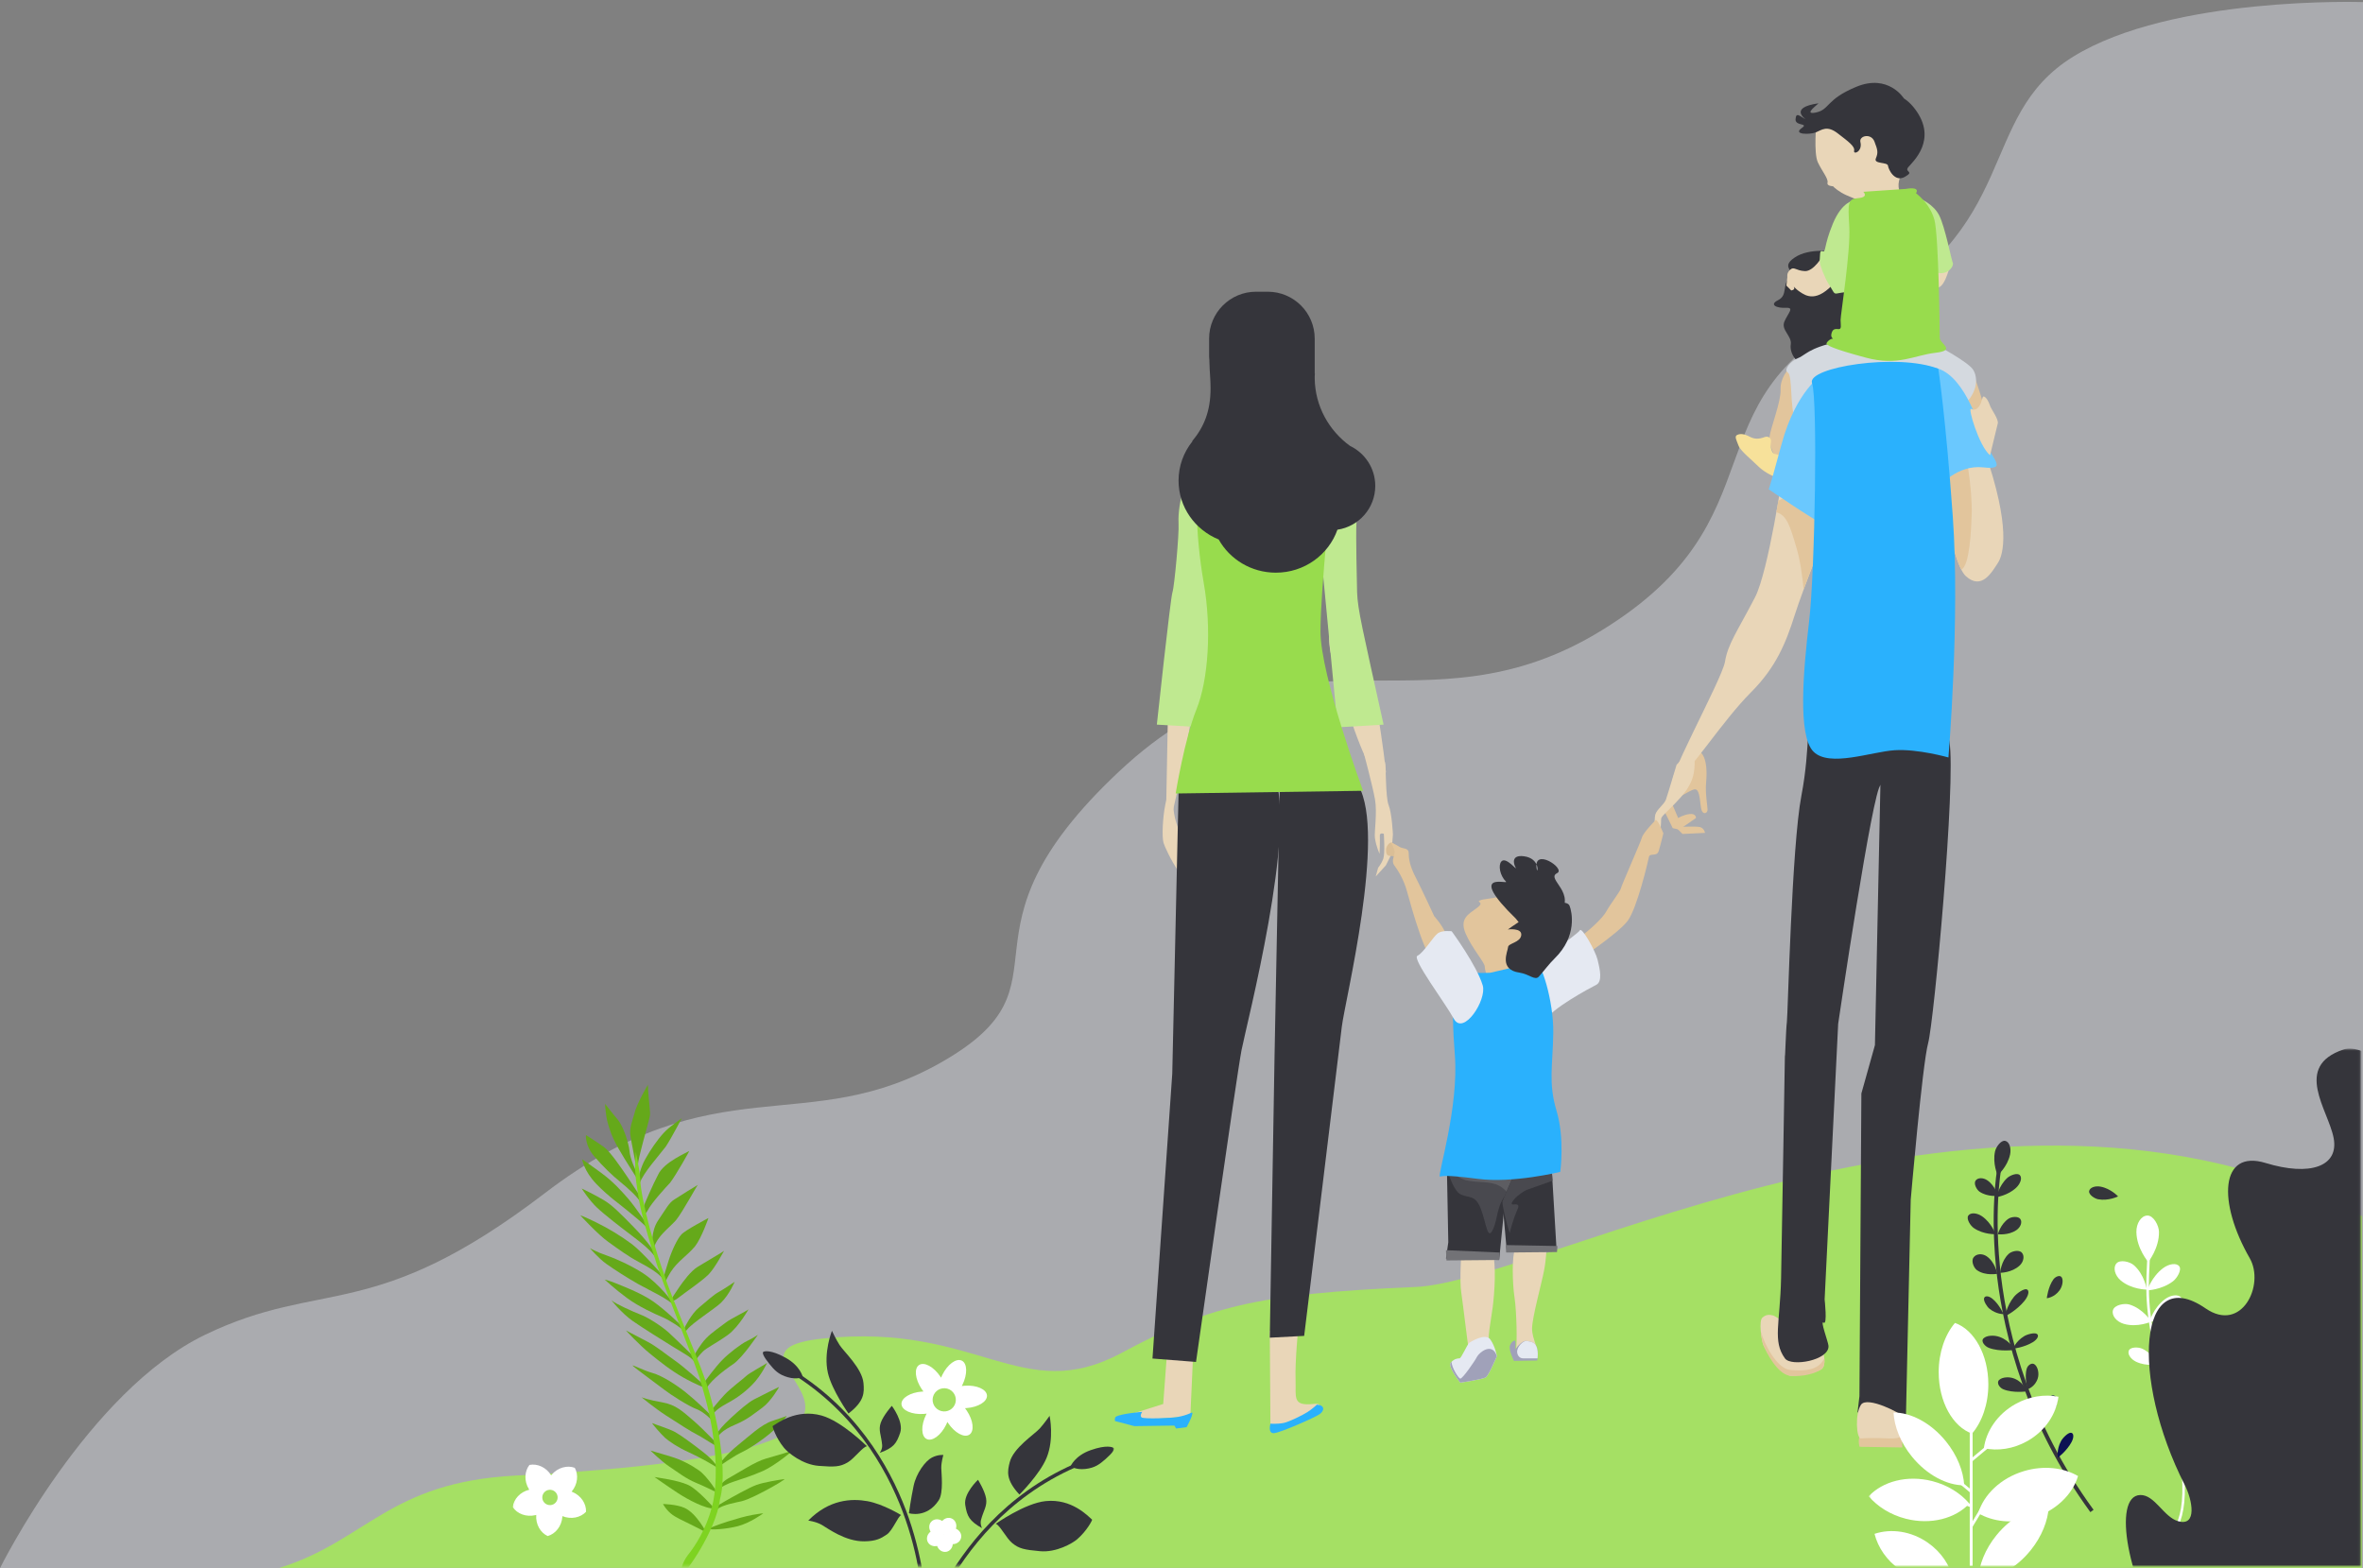 <?xml version="1.0" encoding="UTF-8"?>
<svg width="1002px" height="665px" viewBox="0 0 1002 665" version="1.1" xmlns="http://www.w3.org/2000/svg" xmlns:xlink="http://www.w3.org/1999/xlink">
    <rect x="0" y="0" width="1002" height="665" fill="#808080" stroke="none"/>
    <!-- Generator: Sketch 43.1 (39012) - http://www.bohemiancoding.com/sketch -->
    <title>Group 6</title>
    <desc>Created with Sketch.</desc>
    <defs>
        <polygon id="path-1" points="0.104 204.648 0.104 0.499 255.073 0.499 255.073 204.648"></polygon>
        <polygon id="path-3" points="208.949 0.59 208.949 219.991 0.393 219.991 0.393 0.59 208.949 0.59"></polygon>
    </defs>
    <g id="Website" stroke="none" stroke-width="1" fill="none" fill-rule="evenodd">
        <g id="main" transform="translate(-438, -359)">
            <g id="Group-6" transform="translate(438, 359)">
                <path d="M1002,0.89 L1002,665 L0,665 C0,665 37.123,590.036 87,566 C136.877,541.964 158.212,561.634 231,506 C303.788,450.366 342.107,483.498 400,450 C457.893,416.502 400,397 474.641,327.044 C549.282,257.088 602.778,314.567 679.579,267.068 C756.379,219.57 715.037,170.923 786.783,133.995 C858.528,97.066 837.253,49.91 879.088,24.036 C920.923,-1.837 1002,0.89 1002,0.89 Z" id="Triangle" fill-opacity="0.418" fill="#E5E9F2"></path>
                <g id="Group" transform="translate(118, 34)">
                    <path d="M883.539,481.723 C727.91,400.75 535.753,509.499 482.219,511.758 C413.678,514.642 393.631,520.405 357.59,539.718 C315.12,562.475 296.927,526.757 231.186,533.587 C168.602,540.087 316.342,580.389 100.546,591.737 C46.76,594.56 37.298,619.464 0.459,630.879 L883.539,630.879 L883.539,481.723" id="Fill-574" fill="#A5E064"></path>
                    <path d="M386.147,236.384 C386.147,236.384 390.776,237.016 388.198,261.841 C385.613,286.677 376.225,322.567 376.225,322.567 L377.318,264.762 C377.318,264.762 378.705,242.681 386.147,236.384" id="Fill-575" fill="#E9D6B8"></path>
                    <path d="M379.567,303.112 C378.664,314.957 383.674,320.406 384.994,325.218 C386.315,330.029 388.519,334.915 388.476,334.896 C384.061,331.926 384.227,328.096 382.87,326.083 C381.525,324.064 382.244,324.61 381.636,328.802 C381.286,331.189 384.816,335.669 386.708,338.861 C388.353,341.61 388.378,343.267 388.378,343.267 C388.378,343.267 384.718,339.941 381.894,335.798 C378.48,330.821 375.748,324.776 375.361,323.352 C374.655,320.769 375.011,312.839 376.122,307.236 C377.375,300.927 380.211,294.582 379.567,303.112" id="Fill-576" fill="#E9D6B8"></path>
                    <polyline id="Fill-577" fill="#E9D6B8" points="388.204 534.034 386.755 566.554 366.278 568.174 357.191 567.057 375.248 561.374 377.262 534.316 388.204 534.034"></polyline>
                    <path d="M385.177,571.2 L380.719,571.777 L379.952,570.525 L363.006,570.764 L354.809,568.616 C354.809,568.616 354.471,567.168 355.239,566.738 C357.547,565.419 366.327,564.719 366.327,564.719 C366.327,564.719 365.155,566.352 366.088,567.07 C367.003,567.794 378.288,567.389 381.076,566.935 C385.889,566.131 387.418,564.701 387.572,565.094 C387.946,566.131 385.177,571.2 385.177,571.2" id="Fill-578" fill="#2AB1FD"></path>
                    <path d="M381.843,298.284 L379.08,421.339 L370.699,542.099 L389.155,543.547 C389.155,543.547 406.396,421.879 408.447,411.354 C410.486,400.823 432.344,316.401 422.158,294.853 C411.972,273.312 381.843,298.284 381.843,298.284" id="Fill-579" fill="#35353B"></path>
                    <path d="M454.173,229.744 C464.482,242.178 469.682,293.325 469.682,293.325 C469.682,293.325 466.293,312.902 447.333,247.229 C441.641,227.51 451.631,226.676 454.173,229.744" id="Fill-580" fill="#E9D6B8"></path>
                    <path d="M465.359,337.689 L469.663,332.957 L472.002,328.293 L472.647,319.849 C472.647,319.849 472.223,310.827 470.848,307.482 C469.46,304.138 469.767,290.765 469.264,289.12 C468.76,287.481 460.342,285.481 460.342,285.481 C460.342,285.481 464.038,299.326 465.045,304.948 C466.04,310.563 464.695,319.069 465.009,321.285 C465.543,325.071 466.986,328.042 466.986,328.042 C466.986,328.042 467.219,322.046 467.096,320.468 C466.973,318.891 468.797,319.585 468.797,319.585 C468.797,319.585 469.356,327.864 468.588,330.067 C467.833,332.264 466.378,333.97 466.378,333.97 L465.359,337.689" id="Fill-581" fill="#E9D6B8"></path>
                    <path d="M399.029,201.059 L392.403,270.402 L392.403,274.446 L372.541,273.286 C372.541,273.286 378.294,219.758 379.16,217.175 C380.025,214.585 382.039,192.135 381.751,188.109 C381.462,184.071 382.328,163.935 395.572,165.948 C408.809,167.967 399.029,201.059 399.029,201.059" id="Fill-582" fill="#BFE990"></path>
                    <path d="M442.208,201.062 L448.827,270.405 L448.827,274.449 L468.696,273.29 C459.744,232.717 457.73,224.653 457.46,217.178 C457.374,214.447 456.889,192.139 457.177,188.113 C457.46,184.074 457.73,173.15 445.659,165.951 C434.152,159.09 442.208,201.062 442.208,201.062" id="Fill-583" fill="#BFE990"></path>
                    <path d="M420.432,530.272 L420.721,572.004 L437.993,565.953 C437.993,565.953 445.299,560.669 439,561.356 C429.784,562.356 431.656,558.472 431.368,550.991 C431.085,543.509 432.516,529.124 432.516,529.124 L420.432,530.272" id="Fill-584" fill="#E9D6B8"></path>
                    <path d="M440.445,561.651 C440.445,561.651 438.486,563.486 436.411,564.805 C434.397,566.1 428.595,568.966 426.341,569.414 C423.455,569.985 420.723,569.709 420.723,569.709 C420.723,569.709 419.428,574.017 422.307,573.735 C425.181,573.44 439.585,567.113 441.599,565.677 C443.607,564.241 443.908,561.933 440.445,561.651" id="Fill-585" fill="#2AB1FD"></path>
                    <path d="M424.651,300.746 L422.459,413.601 L420.432,533.263 L435.015,532.496 C435.015,532.496 449.732,412.049 450.973,401.401 C452.213,390.753 469.859,319.912 458.058,299.212 C446.251,278.505 424.651,300.746 424.651,300.746" id="Fill-586" fill="#35353B"></path>
                    <path d="M421.212,160.897 C421.212,160.897 398.562,162.432 393.189,164.733 C387.811,167.041 388.965,193.516 392.41,213.087 C395.873,232.646 394.338,254.525 389.346,266.806 C384.354,279.08 380.523,302.487 380.523,302.487 L459.986,301.339 C459.986,301.339 441.941,252.61 441.941,233.806 C441.941,215.002 446.926,172.024 446.54,167.808 C446.165,163.585 426.204,160.897 421.212,160.897" id="Fill-587" fill="#98DC4D"></path>
                    <path d="M387.62,153.165 L387.547,153.054 C392.496,147.107 395.326,140.43 395.326,130.641 C395.326,126.493 394.976,124.989 394.81,118.821 L394.835,118.803 C394.786,118.22 394.706,117.649 394.706,117.054 L394.706,109.597 C394.706,98.612 403.615,89.707 414.599,89.707 L419.585,89.707 C430.576,89.707 439.485,98.612 439.485,109.597 L439.485,124.29 L439.552,124.308 C439.534,124.774 439.503,125.235 439.485,125.689 L439.485,126.493 C439.644,138.227 445.502,148.574 454.46,155.092 C460.79,158.123 465.162,164.561 465.162,172.042 C465.162,181.481 458.199,189.275 449.118,190.626 C445.379,201.224 435.119,208.847 423.011,208.847 C412.555,208.847 403.455,203.158 398.765,194.768 C388.769,190.699 381.751,181.052 381.751,169.802 C381.751,163.524 383.949,157.755 387.62,153.165" id="Fill-588" fill="#35353B"></path>
                    <g id="Group-1099" transform="translate(469.552, 0.719)">
                        <path d="M190.259,72.037 C190.259,72.037 179.797,70.196 173.436,74.498 C167.081,78.807 174.258,80.034 171.182,83.109 C168.106,86.183 170.562,90.492 166.461,92.541 C162.359,94.591 166.049,96.027 169.746,95.819 C173.436,95.616 170.771,97.875 169.132,101.563 C167.486,105.251 172.41,107.712 171.796,111.401 C171.182,115.095 174.67,121.245 180.613,119.6 C186.563,117.961 221.229,125.756 217.128,92.953 C215.63,80.961 199.69,60.352 190.259,72.037" id="Fill-1046" fill="#35353B"></path>
                        <path d="M170.974,121.656 C170.974,121.656 167.283,125.344 167.486,130.469 C167.695,135.593 163.385,146.253 162.771,150.562 C162.157,154.87 167.897,165.733 169.746,161.222 C171.588,156.711 183.898,123.497 170.974,121.656" id="Fill-1048" fill="#E2C59C"></path>
                        <path d="M165.644,167.782 C165.644,167.782 160.922,165.935 158.055,163.069 C155.182,160.197 150.466,156.509 149.643,154.25 C148.821,151.998 147.795,150.359 149.029,149.739 C150.257,149.126 151.903,149.126 154.568,150.562 C157.232,151.998 159.694,150.973 160.922,150.562 C162.157,150.151 163.796,150.973 163.385,152.814 C162.973,154.661 163.796,157.533 164.821,157.736 C165.847,157.945 171.385,158.35 165.644,167.782" id="Fill-1049" fill="#F7E19A"></path>
                        <path d="M249.534,124.522 C249.534,124.522 253.845,136.416 254.047,139.902 C254.25,143.387 252.199,146.051 250.762,142.768 C249.332,139.49 241.331,129.241 243.382,126.572 C245.433,123.908 249.534,124.522 249.534,124.522" id="Fill-1050" fill="#E2C59C"></path>
                        <path d="M233.945,111.812 C233.945,111.812 247.072,118.784 249.123,122.061 C251.174,125.344 250.762,130.266 247.484,134.568 C244.199,138.877 237.635,128.419 231.483,128.622 C225.331,128.83 187.797,125.756 182.259,132.519 C176.721,139.282 175.898,147.898 173.644,142.976 C171.385,138.054 172.613,124.522 170.562,123.295 C168.511,122.061 171.999,118.17 174.872,117.145 C177.746,116.12 179.183,112.837 191.899,110.173 C204.614,107.51 231.692,109.56 233.945,111.812" id="Fill-1051" fill="#D4D9DF"></path>
                        <path d="M218.816,573.108 C218.816,573.108 219.283,575.876 219.123,576.643 C218.97,577.416 219.123,579.104 219.123,579.104 L200.973,578.797 C200.973,578.797 200.206,576.489 200.973,574.495 C201.741,572.494 218.509,572.034 218.816,573.108" id="Fill-1052" fill="#E2C59C"></path>
                        <path d="M185.587,538.973 C185.587,538.973 187.128,544.202 184.819,545.89 C182.511,547.584 174.05,548.971 171.434,548.664 C168.818,548.351 161.131,538.206 160.204,535.745 C159.283,533.284 158.209,525.441 159.744,524.06 C161.285,522.673 162.666,522.673 164.361,523.133 C166.049,523.594 184.205,536.359 185.587,538.973" id="Fill-1053" fill="#E9D6B8"></path>
                        <path d="M133.44,284.234 C133.44,284.234 136.927,286.081 135.902,297.153 C135.478,301.682 136.516,307.199 136.516,308.635 C136.516,310.065 134.877,310.888 134.054,309.046 C133.231,307.199 133.593,299.558 130.978,300.019 C128.448,300.467 122.363,305.352 122.566,303.093 C122.775,300.841 133.231,281.571 133.44,284.234" id="Fill-1054" fill="#E2C59C"></path>
                        <path d="M209.95,291.617 L207.488,408.48 L201.741,428.984 L200.924,557.323 L200.102,564.295 C200.102,564.295 203.386,562.245 209.127,563.884 C214.868,565.522 220.615,567.167 220.615,567.167 L222.666,474.086 C222.666,474.086 227.59,416.679 230.046,407.657 C232.508,398.636 241.945,296.95 239.072,279.723 C236.205,262.503 211.178,287.517 209.95,291.617" id="Fill-1055" fill="#35353B"></path>
                        <path d="M234.97,281.368 C234.97,281.368 219.516,295.784 209.95,298.178 C206.665,299 191.899,399.458 191.899,399.458 L186.158,516.321 C186.158,516.321 187.386,527.392 185.746,526.159 C184.101,524.932 187.68,534.315 187.797,536.003 C188.202,542.152 171.987,545.006 169.334,541.33 C163.999,533.953 167.283,526.57 167.695,507.3 C168.106,488.029 169.334,408.891 169.334,412.579 C169.334,416.268 169.746,401.508 170.157,398.636 C170.562,395.77 172.208,324.009 176.309,302.688 C180.411,281.368 177.949,267.425 182.05,265.786 C186.158,264.147 234.559,279.729 234.97,281.368" id="Fill-1056" fill="#35353B"></path>
                        <path d="M233.742,160.406 C233.742,160.406 239.281,203.457 246.047,209.607 C252.813,215.756 257.123,207.76 259.586,204.071 C262.048,200.383 265.124,188.698 254.047,156.711 C242.971,124.731 233.742,158.558 233.742,160.406" id="Fill-1057" fill="#E9D6B8"></path>
                        <path d="M245.636,155.895 C245.636,155.895 248.92,171.882 248.509,183.776 C248.294,190.048 247.637,205.397 244.094,206.802 C240.189,199.204 236.886,181.094 235.124,169.875 C236.825,160.166 234.651,150.783 245.636,155.895" id="Fill-1058" fill="#E2C59C"></path>
                        <path d="M189.848,182.542 C189.848,182.542 177.126,214.529 173.436,226.214 C169.746,237.899 165.509,248.283 154.973,258.814 C142.668,271.113 128.724,293.256 122.566,296.944 C116.414,300.639 142.662,253.506 143.902,245.896 C145.13,238.31 149.232,232.866 156.618,218.628 C162.359,207.557 168.511,165.321 168.511,165.321 L189.848,182.542" id="Fill-1059" fill="#E9D6B8"></path>
                        <path d="M165.693,182.505 C166,180.787 166.289,179.136 166.553,177.583 C169.832,175.84 174.222,174.079 178.311,173.232 L189.4,182.186 C189.381,182.745 189.344,183.322 189.301,183.917 C187.496,188.477 181.577,203.507 177.261,215.265 C176.739,209.711 175.824,203.009 174.258,197.719 C171.502,188.415 170.175,183.757 165.693,182.505" id="Fill-1060" fill="#E2C59C"></path>
                        <path d="M234.97,171.471 C234.97,171.471 242.357,162.247 253.433,163.48 C264.51,164.708 256.509,159.786 253.433,150.562 C250.357,141.338 242.971,119.809 229.432,121.036 C215.894,122.27 234.97,171.471 234.97,171.471" id="Fill-1061" fill="#6AC8FE"></path>
                        <path d="M185.126,124.117 C185.126,124.117 174.05,130.88 167.897,153.636 C161.745,176.393 162.359,172.704 162.359,172.704 C162.359,172.704 180.208,185.003 186.36,188.078 C192.513,191.153 186.36,128.419 185.126,124.117" id="Fill-1062" fill="#6AC8FE"></path>
                        <path d="M234.356,121.656 C234.356,121.656 237.433,141.338 240.509,184.389 C243.585,227.441 238.661,286.493 238.661,286.493 C238.661,286.493 225.742,282.798 215.894,283.418 C206.051,284.032 188.202,290.795 181.436,284.032 C174.67,277.262 177.126,249.584 179.588,228.675 C182.05,207.76 183.284,134.568 180.822,127.805 C178.36,121.036 217.128,114.887 234.356,121.656" id="Fill-1063" fill="#2AB1FD"></path>
                        <path d="M118.053,308.942 L121.749,316.472 L124.519,317.086 L131.592,312.17 C131.592,312.17 131.745,310.17 128.976,310.476 C126.207,310.783 124.052,312.17 124.052,312.17 L121.283,305.708 L118.053,308.942" id="Fill-1064" fill="#E2C59C"></path>
                        <path d="M122.977,316.012 L125.9,318.933 L135.442,318.473 C135.442,318.473 135.128,316.472 133.286,316.012 C131.438,315.552 122.977,316.012 122.977,316.012" id="Fill-1065" fill="#E2C59C"></path>
                        <path d="M123.389,289.567 C123.389,289.567 119.619,302.204 118.876,304.327 C118.158,306.377 114.977,308.531 114.363,310.685 C113.749,312.833 114.363,320.627 114.056,322.161 C113.749,323.702 116.825,321.382 116.825,312.63 C116.825,311.299 119.441,309.709 124.979,303.56 C130.517,297.41 131.285,292.642 130.978,287.106 C130.671,281.571 123.389,289.567 123.389,289.567" id="Fill-1066" fill="#E9D6B8"></path>
                        <path d="M171.434,548.664 C166.074,548.093 161.131,538.206 160.204,535.745 C159.762,534.567 159.289,532.155 159.08,529.804 C160.56,535.297 165.933,545.595 171.434,546.197 C182.664,547.43 184.819,543.435 186.035,541.361 C186.195,542.975 186.09,544.963 184.819,545.89 C182.511,547.584 177.279,549.277 171.434,548.664" id="Fill-1067" fill="#E2C59C"></path>
                        <path d="M219.123,565.884 C219.123,565.884 219.743,570.34 219.59,572.034 C219.436,573.722 219.283,575.569 213.124,575.262 C206.972,574.955 203.589,575.109 201.587,575.262 C199.586,575.415 198.972,564.804 201.587,560.962 C204.203,557.115 218.97,564.804 219.123,565.884" id="Fill-1068" fill="#E9D6B8"></path>
                        <path d="M182.664,17.301 C182.664,17.301 181.436,30.213 183.284,34.11 C185.126,38.007 187.797,41.082 187.386,42.72 C186.974,44.359 189.848,44.157 189.848,44.359 C189.848,44.568 192.513,46.82 195.386,48.054 C198.253,49.281 206.463,53.178 208.925,49.692 C211.381,46.206 220.406,54.817 218.356,48.256 C216.305,41.696 218.564,42.72 218.356,36.16 C218.153,29.599 215.691,-1.565 182.664,17.301" id="Fill-1069" fill="#E9D6B8"></path>
                        <path d="M219.792,7.045 C219.792,7.045 213.229,-3.615 199.488,2.13 C186.587,7.512 188.386,11.765 182.443,12.992 C176.493,14.226 184.076,9.009 183.468,9.095 C170.746,10.942 178.133,15.864 178.133,15.864 C175.671,14.631 174.031,12.581 173.829,15.864 C173.644,18.816 179.557,17.405 176.493,19.553 C172.392,22.425 179.999,22.425 182.461,21.4 C184.924,20.375 187.177,18.325 191.69,21.811 C196.203,25.297 199.076,27.347 198.665,29.188 C198.253,31.035 202.312,29.605 201.33,25.5 C200.697,22.836 205.849,21.603 207.279,25.297 C208.716,28.986 208.9,30.01 207.875,32.471 C206.849,34.932 212.817,33.908 213.026,35.546 C213.229,37.185 215.894,42.72 220.204,40.259 C224.508,37.798 219.792,38.418 221.641,36.16 C223.483,33.901 234.264,24.561 224.508,11.556 C222.052,8.279 219.792,7.045 219.792,7.045" id="Fill-1070" fill="#35353B"></path>
                        <path d="M239.483,76.959 C239.483,76.959 237.635,86.392 234.356,87.208 C231.078,88.031 229.641,80.445 232.306,78.807 C234.97,77.162 239.072,75.934 239.483,76.959" id="Fill-1071" fill="#E9D6B8"></path>
                        <path d="M185.538,73.473 C185.538,73.473 181.639,80.445 177.746,80.243 C173.847,80.034 173.233,78.187 171.588,79.623 C169.948,81.059 170.36,82.698 170.36,82.698 L169.948,86.392 L171.999,88.442 C171.999,88.442 173.644,88.233 173.233,87.208 C172.822,86.183 173.233,87.417 175.695,89.056 C178.157,90.694 182.873,93.978 190.873,84.545 C198.874,75.112 187.177,72.449 185.538,73.473" id="Fill-1072" fill="#E9D6B8"></path>
                        <path d="M226.559,49.49 C226.559,49.49 232.306,51.742 234.768,56.664 C237.23,61.586 239.895,75.321 240.509,76.757 C241.123,78.187 237.844,83.109 232.103,80.243 C226.356,77.371 226.559,49.49 226.559,49.49" id="Fill-1073" fill="#BFE990"></path>
                        <path d="M198.462,50.306 C198.462,50.306 193.538,50.717 189.639,60.15 C185.746,69.576 186.772,72.449 185.335,71.835 C183.898,71.221 184.31,73.473 184.101,75.112 C183.898,76.757 184.641,79.083 186.563,83.317 C187.588,85.57 188.503,86.601 189.639,88.644 C190.664,90.492 191.002,89.596 194.361,89.258 C196.411,89.056 200.924,56.664 198.462,50.306" id="Fill-1074" fill="#BFE990"></path>
                        <path d="M224.919,47.231 C224.919,47.231 225.65,47.759 226.675,48.741 C228.579,50.57 231.514,53.976 232.717,58.505 C234.559,65.477 234.97,106.074 234.97,108.535 C234.97,110.996 242.154,113.862 233.122,114.887 C224.103,115.918 217.33,120.631 203.589,116.936 C189.848,113.248 186.563,111.609 186.974,110.787 C187.386,109.965 188.614,108.94 189.436,108.94 C190.259,108.94 188.614,108.737 189.025,106.89 C189.436,105.049 190.259,104.638 191.899,104.84 C193.538,105.049 192.924,103.202 192.924,100.949 C192.924,98.691 197.228,71.835 196.614,61.377 C196,50.92 196,49.692 200.513,49.281 C205.026,48.87 202.564,46.617 202.564,46.617 L220.615,45.384 C220.615,45.384 226.767,44.157 224.919,47.231" id="Fill-1075" fill="#98DC4D"></path>
                        <path d="M256.307,158.35 C256.307,158.35 259.174,146.462 259.586,144.817 C259.997,143.179 256.921,138.871 256.509,137.852 C256.098,136.827 255.484,134.777 254.25,133.746 C253.022,132.727 253.225,134.157 252.408,136.207 C251.585,138.257 249.946,139.693 248.306,138.668 C246.661,137.643 251.585,154.459 256.307,158.35" id="Fill-1076" fill="#E9D6B8"></path>
                        <path d="M45.331,387.178 C45.331,387.178 41.967,376.935 42.046,375.223 C42.126,373.511 36.643,367.49 33.929,361.144 C31.216,354.792 35.182,352.921 38.737,350.294 C42.292,347.667 38.197,347.913 39.953,347.133 C41.709,346.354 44.92,346.501 47.751,345.556 C50.587,344.617 59.791,340.131 68.534,342.745 C76.16,345.022 79.537,352.7 76.504,362.648 C73.477,372.59 70.327,372.983 66.14,375.37 C63.156,377.064 60.908,384.244 61.24,386.405 C61.565,388.565 45.331,387.178 45.331,387.178" id="Fill-1077" fill="#E2C59C"></path>
                        <path d="M73.133,353.62 C81.797,343.954 67.632,338.05 72.734,335.534 C76.572,333.644 62.265,324.223 64.095,333.914 C64.513,336.123 65.679,329.305 58.667,328.391 C53.006,327.642 54.425,331.846 54.965,332.828 C56.506,335.614 51.177,328.262 49.101,330.575 C47.658,332.189 48.481,336.608 51.029,339.124 C52.484,340.567 33.776,333.926 55.278,354.891 C56.095,355.688 61.786,366.281 73.133,353.62" id="Fill-1078" fill="#35353B"></path>
                        <path d="M4.089,328.667 C4.089,328.667 3.223,328.237 1.922,328.243 C0.62,328.243 0.178,327.378 0.178,325.641 C0.172,323.904 2.266,321.222 3.573,323.389 C4.881,325.555 4.089,328.667 4.089,328.667" id="Fill-1079" fill="#DABE96"></path>
                        <path d="M20.636,353.853 C20.636,353.853 15.153,341.978 12.765,337.375 C10.377,332.766 9.806,329.692 9.799,327.175 C9.793,324.659 7.417,325.359 5.876,324.389 C4.335,323.413 2.235,322.438 2.235,322.438 C2.235,322.438 3.641,324.954 3.782,326.488 C3.93,328.028 2.253,330.269 3.659,332.22 C5.059,334.178 7.589,337.805 9.142,343.531 C10.696,349.263 17.812,374.996 21.527,373.32 C33.807,367.797 20.636,353.853 20.636,353.853" id="Fill-1080" fill="#E2C59C"></path>
                        <path d="M32.069,497.02 C32.069,497.02 31.326,508.441 32.069,513.332 C32.812,518.23 34.74,534.837 35.336,538.249 C35.925,541.655 45.276,541.361 44.085,537.058 C42.9,532.762 44.681,525.496 45.423,519.562 C46.166,513.627 47.057,501.469 45.276,496.13 C43.496,490.791 32.069,497.02 32.069,497.02" id="Fill-1081" fill="#E9D6B8"></path>
                        <path d="M54.824,495.24 L68.123,494.946 C68.123,494.946 68.276,498.358 67.171,504.139 C66.066,509.92 62.265,523.416 62.106,528.46 C61.946,533.499 66.066,538.544 62.106,537.058 C58.152,535.579 54.824,538.985 55.303,537.206 C55.775,535.432 55.616,521.789 54.67,515.56 C53.719,509.331 53.559,497.91 54.824,495.24" id="Fill-1082" fill="#E9D6B8"></path>
                        <polyline id="Fill-1083" fill="#35353B" points="25.984 460.443 26.58 492.08 25.591 498.996 48.143 499.591 50.317 477.645 51.705 468.943 61.197 461.824 25.984 460.443"></polyline>
                        <polyline id="Fill-1084" fill="#727276" points="25.591 495.437 48.34 496.431 48.143 499.591 25.788 499.788 25.591 495.437"></polyline>
                        <path d="M59.005,461.738 L25.984,460.443 L25.997,461.001 C26.997,464.303 29.153,470.428 31.725,471.71 C35.28,473.49 38.056,471.71 40.426,478.038 C42.802,484.365 43.195,491.681 45.571,486.544 C47.622,482.101 47.026,476.485 51.281,471.594 L51.705,468.943 L58.256,464.033 C58.643,463.241 58.882,462.474 59.005,461.738" id="Fill-1085" fill="#49494F"></path>
                        <path d="M35.446,466.046 C41.316,466.93 45.878,466.046 49.795,469.188 C50.575,469.814 51.22,470.465 51.797,471.078 L52.012,469.63 L58.643,464.321 C59.036,463.468 59.275,462.634 59.398,461.842 L25.984,460.443 L26.003,460.719 C27.654,462.364 31.203,465.408 35.446,466.046" id="Fill-1086" fill="#5D5D62"></path>
                        <path d="M70.493,461.824 L72.476,495.044 L51.306,495.044 L49.525,474.877 C49.525,474.877 54.67,462.026 55.462,462.026 C56.254,462.026 70.493,461.824 70.493,461.824" id="Fill-1087" fill="#35353B"></path>
                        <polyline id="Fill-1088" fill="#727276" points="50.913 493.264 72.869 493.663 72.673 496.228 51.109 496.431 50.913 493.264"></polyline>
                        <path d="M60.209,469.734 C62.91,468.74 68.062,466.93 70.745,465.991 L70.493,461.824 C70.493,461.824 56.254,462.026 55.462,462.026 C54.67,462.026 49.525,474.877 49.525,474.877 L49.654,476.301 C50.747,482.358 52.693,488.79 52.693,488.127 C52.693,487.336 54.474,481.401 55.462,479.228 C56.451,477.05 57.046,475.669 54.277,476.062 C51.502,476.461 56.451,471.121 60.209,469.734" id="Fill-1089" fill="#49494F"></path>
                        <path d="M114.609,312.937 C114.609,312.937 109.267,318.277 108.677,320.449 C108.082,322.628 99.971,340.818 99.774,342.003 C99.572,343.187 95.225,348.723 93.641,351.693 C92.057,354.657 86.125,360.193 80.587,363.949 C75.049,367.705 79.592,373.836 79.592,373.836 C79.592,373.836 98.786,361.181 102.74,355.645 C106.694,350.11 111.25,330.735 111.643,328.753 C112.036,326.777 115.008,328.753 115.794,326.187 C116.586,323.616 117.777,318.669 117.777,318.669 C117.777,318.669 115.794,313.533 114.609,312.937" id="Fill-1090" fill="#E2C59C"></path>
                        <path d="M61.989,375.02 C61.989,375.02 81.576,361.378 82.362,359.8 C83.154,358.217 88.894,368.3 89.883,372.253 C90.872,376.211 92.057,381.55 89.287,382.931 C86.518,384.318 70.296,393.014 67.527,398.157 C64.758,403.3 61.989,375.02 61.989,375.02" id="Fill-1091" fill="#E5E9F2"></path>
                        <path d="M44.386,377.788 C44.386,377.788 61.394,373.836 63.573,373.247 C65.747,372.651 71.285,389.455 71.089,403.3 C70.892,417.139 68.915,424.455 72.476,436.318 C76.037,448.181 74.054,462.223 74.054,462.223 C74.054,462.223 54.075,467.163 39.044,465.187 C24.007,463.211 24.204,464.199 23.019,464.199 C21.834,464.199 31.13,434.734 29.349,412.592 C28.459,401.52 28.336,392.253 28.901,385.938 C29.466,379.623 36.416,377.764 38.749,377.837 C41.678,377.929 44.386,377.788 44.386,377.788" id="Fill-1092" fill="#2AB1FD"></path>
                        <path d="M28.895,397.255 C32.99,404.761 43.017,389.277 41.175,383.14 C38.59,374.529 28.017,360.193 28.017,360.193 C28.017,360.193 24.093,359.647 22.141,361.046 C20.188,362.452 16.007,369.454 13.49,370.577 C10.978,371.7 25.211,390.504 28.895,397.255" id="Fill-1093" fill="#E5E9F2"></path>
                        <path d="M35.483,534.69 C35.483,534.69 42.255,530.228 44.41,533.303 C46.559,536.377 47.18,540.379 47.18,540.379 C47.18,540.379 43.79,548.375 42.562,549.296 C41.328,550.216 31.639,551.603 31.639,551.603 C31.639,551.603 26.255,544.834 27.642,543.146 C29.024,541.453 30.565,541.299 31.332,541.299 C32.1,541.299 34.562,535.457 35.483,534.69" id="Fill-1094" fill="#E5E9F2"></path>
                        <path d="M38.719,540.685 C37.792,542.533 32.56,550.063 31.639,549.91 C30.933,549.793 27.949,545.141 27.968,542.79 C27.857,542.907 27.747,543.011 27.642,543.146 C26.255,544.834 31.639,551.603 31.639,551.603 C31.639,551.603 41.328,550.216 42.562,549.296 C43.79,548.375 47.18,540.379 47.18,540.379 C45.178,534.229 39.64,538.838 38.719,540.685" id="Fill-1095" fill="#A0A1B9"></path>
                        <path d="M55.02,537.457 C55.02,537.457 57.636,533.609 59.791,533.922 C62.198,534.26 63.635,534.69 64.255,537.15 C64.869,539.605 64.255,542.22 64.255,542.22 L54.406,542.373 C54.406,542.373 52.098,537.764 52.718,535.917 C53.332,534.076 54.867,533.456 55.02,533.922 C55.174,534.383 55.02,537.457 55.02,537.457" id="Fill-1096" fill="#A0A1B9"></path>
                        <path d="M59.791,533.922 C58.36,533.714 55.481,536.531 55.794,538.838 C55.972,540.188 56.893,541.299 58.256,541.299 L64.408,541.299 C64.537,540.323 64.642,538.709 64.255,537.15 C63.635,534.69 62.198,534.26 59.791,533.922" id="Fill-1097" fill="#E5E9F2"></path>
                        <path d="M51.834,359.426 C51.834,359.426 57.881,358.628 57.519,361.832 C57.157,365.035 51.993,365.226 51.92,366.938 C51.84,368.656 47.849,376.456 56.715,377.727 C60.816,378.31 63.34,381.243 64.967,379.433 C67.398,376.72 69.191,374.149 71.647,371.749 C81.416,362.206 78.966,351.798 78.002,349.392 C77.038,346.992 71.236,348.299 67.521,349.631 C63.813,350.963 51.834,359.426 51.834,359.426" id="Fill-1098" fill="#35353B"></path>
                    </g>
                    <g id="Group-1045" transform="translate(99.312, 425.407)">
                        <mask id="mask-2" fill="white">
                            <use xlink:href="#path-1"></use>
                        </mask>
                        <g id="Clip-981"></g>
                        <path d="M82.239,190.717 C82.411,190.766 78.088,182.327 72.967,180.032 C69.541,178.479 63.813,178.381 63.819,178.387 C63.825,178.387 65.249,181.118 67.963,183.064 C70.739,185.052 80.12,188.888 82.239,190.717" id="Fill-980" fill="#65A91A" mask="url(#mask-2)"></path>
                        <path d="M82.785,188.912 C82.785,188.912 87.286,187.041 91.424,185.758 C95.575,184.475 98.467,183.635 101.844,182.996 C105.221,182.37 106.357,182.327 106.363,182.327 C106.393,182.321 100.757,186.458 95.538,187.789 C90.362,189.109 84.197,189.446 82.785,188.912" id="Fill-982" fill="#65A91A" mask="url(#mask-2)"></path>
                        <path d="M85.56,180.259 C85.696,180.314 78.647,172.226 74.594,170.348 C69.928,168.181 61.848,167.285 60.227,166.942 C60.233,166.942 65.348,170.593 69.922,173.6 C74.49,176.608 82.048,180.566 85.56,180.259" id="Fill-983" fill="#65A91A" mask="url(#mask-2)"></path>
                        <path d="M86.524,179.357 C86.518,179.363 87.611,178.657 90.294,177.111 C93.008,175.552 100.431,171.367 103.495,170.274 C106.59,169.157 113.012,168.12 115.241,167.825 C116.101,167.703 110.624,170.968 106.958,172.864 C104.208,174.294 100.106,176.454 97.122,177.221 C95.734,177.571 89.22,178.614 86.881,180.566 C84.523,182.511 86.537,179.357 86.524,179.357" id="Fill-984" fill="#65A91A" mask="url(#mask-2)"></path>
                        <path d="M86.93,173.631 C87.022,173.662 82.521,166.512 79.052,164.119 C75.89,161.903 71.635,159.596 67.091,158.251 C62.548,156.926 58.526,155.711 58.526,155.711 C58.545,155.723 62.892,160.105 66.582,162.56 C70.309,165.033 73.459,167.58 77.818,169.396 C82.19,171.219 86.942,173.637 86.93,173.631" id="Fill-985" fill="#65A91A" mask="url(#mask-2)"></path>
                        <path d="M87.728,171.213 C88.434,169.894 89.306,168.66 92.572,166.899 C95.876,165.113 102.875,160.43 107.419,159.141 C111.993,157.822 118.544,155.895 118.827,155.723 C119.158,155.52 111.575,161.977 106.221,164.364 C101.807,166.322 96.87,167.899 93.966,168.844 C91.05,169.795 88.274,171.133 87.218,172.594 C87.218,172.594 87.458,171.722 87.728,171.213" id="Fill-986" fill="#65A91A" mask="url(#mask-2)"></path>
                        <path d="M87.292,163.321 C87.292,163.315 85.831,160.234 80.955,156.441 C76.086,152.648 71.42,149.218 68.829,147.8 C66.244,146.401 60.123,144.541 59.331,144.105 C58.563,143.676 63.156,148.966 64.758,150.371 C66.404,151.795 69.897,154.262 74.631,156.392 C79.402,158.552 85.861,162.192 87.292,163.321" id="Fill-987" fill="#65A91A" mask="url(#mask-2)"></path>
                        <path d="M87.556,162.652 C88.931,161.283 92.658,159.08 94.807,157.724 C96.944,156.386 99.357,155.889 106.657,150.482 C113.08,145.744 116.328,141.025 116.328,141.018 C116.322,141.025 114.989,141.565 110.237,143.117 C105.491,144.664 100.339,149.604 95.562,153.458 C90.829,157.306 88.188,160.835 88.188,160.835 C87.986,161.443 87.771,162.044 87.556,162.652" id="Fill-988" fill="#65A91A" mask="url(#mask-2)"></path>
                        <path d="M88.139,154.305 C88.201,154.336 80.9,146.56 76.59,142.915 C72.378,139.306 69.283,136.244 63.493,135.268 C57.673,134.286 54.726,133.12 54.719,133.12 C54.732,133.132 60.423,137.821 65.151,140.865 C69.916,143.946 76.129,147.972 78.401,149.034 C80.722,150.138 87.145,154.759 88.139,154.305" id="Fill-989" fill="#65A91A" mask="url(#mask-2)"></path>
                        <path d="M86.475,148.923 C87.648,146.935 89.079,145.155 92.646,141.865 C96.029,138.748 99.983,135.286 102.427,134.028 C104.871,132.733 112.81,128.818 113.018,128.757 C113.233,128.658 109.519,134.93 106.031,137.465 C102.574,139.987 99.762,142.504 94.371,144.762 C88.987,147.021 86.825,149.451 86.31,151.445 C85.794,153.446 86.211,149.396 86.475,148.923" id="Fill-990" fill="#65A91A" mask="url(#mask-2)"></path>
                        <path d="M84.824,143.136 C84.842,143.136 81.33,139.355 77.99,138.122 C74.699,136.925 66.84,131.874 64.414,129.959 C62.057,128.118 51.674,120.557 51.011,119.76 C50.385,119.005 55.425,121.723 59.49,122.865 C63.567,124.025 69.369,127.787 73.452,131.027 C77.591,134.304 84.099,140.521 84.762,141.503 C85.462,142.504 84.824,143.13 84.824,143.136" id="Fill-991" fill="#65A91A" mask="url(#mask-2)"></path>
                        <path d="M84.425,138.502 C84.431,138.496 87.224,134.906 89.901,132.058 C92.578,129.186 97.847,125.326 99.099,124.105 C100.333,122.828 107.971,118.759 108.039,118.477 C108.094,118.164 105.681,123.767 101.61,127.848 C97.54,131.929 94.083,134.022 90.497,135.986 C86.924,137.95 85.045,139.76 84.799,141.006 C84.566,142.258 84.437,138.502 84.425,138.502" id="Fill-992" fill="#65A91A" mask="url(#mask-2)"></path>
                        <path d="M80.464,127.235 C80.489,127.259 72.986,120.435 69.068,117.691 C65.188,114.985 60.927,111.456 57.286,109.578 C53.645,107.712 48.101,104.785 48.101,104.779 C48.101,104.791 53.792,110.941 58.115,114.463 C62.45,118.004 67.214,121.791 72.353,124.7 C77.493,127.609 81.821,129.223 81.821,129.223 C81.373,128.56 80.919,127.897 80.464,127.235" id="Fill-993" fill="#65A91A" mask="url(#mask-2)"></path>
                        <path d="M81.539,126.431 C81.551,126.412 86.236,120.005 89.048,117.213 C91.854,114.359 97.011,110.4 99.517,109.228 C102.003,108.038 104.054,106.651 104.054,106.651 C104.023,106.602 97.718,116.212 93.585,119.066 C89.429,121.809 82.331,127.425 81.999,130.364 C81.68,133.273 81.563,126.431 81.539,126.431" id="Fill-994" fill="#65A91A" mask="url(#mask-2)"></path>
                        <path d="M76.848,115.893 C76.872,115.918 68.89,108.074 66.115,105.558 C63.364,103.085 57.728,99.397 54.443,98.12 C51.158,96.868 43.502,93.401 42.249,92.161 C40.997,90.94 46.222,97.519 51.054,100.82 C55.874,104.141 62.806,108.449 68.246,111.818 C73.686,115.194 76.277,116.249 77.978,119.164 C79.678,122.079 76.86,115.899 76.848,115.893" id="Fill-995" fill="#65A91A" mask="url(#mask-2)"></path>
                        <path d="M77.4,114.715 C77.4,114.709 79.703,110.597 82.085,108.136 C84.461,105.656 88.557,102.938 90.429,101.453 C92.271,99.931 99.897,96.267 100.155,95.763 C100.358,95.211 96.201,103.122 91.32,106.688 C86.395,110.21 82.503,112.033 80.845,113.629 C79.193,115.224 77.806,117.182 77.806,117.182 C77.677,116.36 77.542,115.537 77.4,114.715" id="Fill-996" fill="#65A91A" mask="url(#mask-2)"></path>
                        <path d="M71.77,102.913 C71.77,102.919 65.127,96.322 59.748,92.541 C54.363,88.786 46.467,85.889 43.612,84.704 C40.757,83.526 39.105,83.225 39.105,83.225 C39.099,83.225 43.428,87.245 48.5,90.983 C53.577,94.732 60.503,97.862 63.653,99.194 C66.803,100.544 72.046,103.993 72.802,105.135 C73.569,106.289 71.77,102.913 71.77,102.913" id="Fill-997" fill="#65A91A" mask="url(#mask-2)"></path>
                        <path d="M73.041,103.478 C73.035,103.472 75.773,97.77 79.15,95.021 C82.509,92.241 85.487,89.497 87.476,88.466 C89.447,87.417 94.193,84.152 94.206,84.164 C94.187,84.164 92.136,89.362 88.403,93.057 C85.548,95.757 76.338,101.502 74.109,104.374 C72.304,106.645 73.041,103.478 73.041,103.478" id="Fill-998" fill="#65A91A" mask="url(#mask-2)"></path>
                        <path d="M67.865,92.805 C67.847,92.812 62.296,85.054 55.352,80.513 C50.403,77.309 43.772,74.29 40.082,73.044 C35.415,71.461 32.812,69.865 32.812,69.865 C32.806,69.871 36.594,74.302 39.812,76.56 C43.017,78.843 48.579,82.44 53.27,85.091 C57.967,87.755 67.085,91.823 68.639,94.554 C70.186,97.292 67.859,92.812 67.865,92.805" id="Fill-999" fill="#65A91A" mask="url(#mask-2)"></path>
                        <path d="M67.484,91.314 C67.484,91.314 69.056,88.786 70.677,86.472 C72.267,84.146 75.687,79.457 78.641,77.733 C81.502,75.941 89.484,71.368 89.772,70.957 C89.957,70.497 86.156,77.862 83.215,80.973 C80.157,84.017 73.489,88.46 70.53,90.799 C67.564,93.124 66.987,92.222 67.484,91.314" id="Fill-1000" fill="#65A91A" mask="url(#mask-2)"></path>
                        <path d="M63.592,81.317 C63.561,81.341 55.278,71.724 50.704,68.226 C46.074,64.771 40.579,61.432 35.415,58.922 C30.258,56.406 28.735,55.934 28.735,55.94 C28.698,55.958 36.422,64.292 40.622,67.232 C44.767,70.196 48.905,73.283 53.553,75.75 C58.201,78.224 63.137,81.145 64.482,83.98 C65.827,86.828 63.579,81.317 63.592,81.317" id="Fill-1001" fill="#65A91A" mask="url(#mask-2)"></path>
                        <path d="M64.206,81.832 C64.218,81.838 64.844,79.377 66.226,75.13 C67.576,70.877 69.91,65.888 71.61,64.114 C73.195,62.273 82.779,57.272 83.086,57.106 C83.215,56.879 80.157,65.606 77.413,69.098 C73.993,73.203 69.977,75.456 67.104,79.979 C64.285,84.533 64.777,84.999 64.764,84.981 C64.568,83.931 64.384,82.882 64.206,81.832" id="Fill-1002" fill="#65A91A" mask="url(#mask-2)"></path>
                        <path d="M59.699,70.835 C59.705,70.828 57.016,66.667 51.361,60.911 C45.706,55.142 42.39,51.699 38.67,49.49 C34.961,47.28 29.361,44.586 29.361,44.586 C29.343,44.586 32.585,49.668 35.814,52.669 C39.001,55.694 46.05,61.15 50.434,64.44 C54.811,67.748 59.281,71.233 61.111,74.615 C62.935,78.003 59.668,70.841 59.699,70.835" id="Fill-1003" fill="#65A91A" mask="url(#mask-2)"></path>
                        <path d="M59.349,69.165 C59.349,69.177 58.52,62.905 61.811,58.045 C65.102,53.203 66.342,50.68 68.547,49.299 C70.683,47.888 78.549,43.009 78.622,43.04 C78.364,42.997 72.298,54.356 69.314,58.063 C66.017,61.69 61.615,64.611 60,69.613 C59.189,72.203 59.349,69.165 59.349,69.165" id="Fill-1004" fill="#65A91A" mask="url(#mask-2)"></path>
                        <path d="M56.494,58.99 C56.463,58.996 52.288,52.699 49.157,49.023 C45.976,45.366 42.765,41.738 37.405,37.792 C32.057,33.834 29.564,32.208 29.558,32.208 C29.546,32.201 30.239,37.136 35.569,42.671 C40.88,48.207 46.24,51.785 48.917,54.111 C51.606,56.449 55.647,59.426 56.801,61.156 C57.943,62.899 56.475,58.99 56.494,58.99" id="Fill-1005" fill="#65A91A" mask="url(#mask-2)"></path>
                        <path d="M55.696,52.067 C55.548,52.037 59.791,42.352 61.756,38.719 C64.187,33.386 74.085,29.305 74.914,28.709 C75.46,28.059 69.351,38.848 66.858,42.137 C65.163,43.899 58.888,50.772 57.39,53.792 C55.794,56.781 55.168,54.749 55.696,52.067" id="Fill-1006" fill="#65A91A" mask="url(#mask-2)"></path>
                        <path d="M54.056,47.765 C54.05,47.765 51.25,43.494 48.715,39.658 C46.105,35.841 41.561,29.102 38.891,27.083 C36.158,25.082 31.154,21.94 31.16,21.934 C31.142,21.928 30.731,26.414 34.611,30.888 C38.455,35.362 42.403,39.13 45.565,41.671 C48.708,44.23 53.731,48.655 54.462,50.877 C55.168,53.098 54.019,47.765 54.056,47.765" id="Fill-1007" fill="#65A91A" mask="url(#mask-2)"></path>
                        <path d="M53.516,39.965 C53.516,39.965 54.191,35.865 56.359,32.036 C58.471,28.206 61.565,23.769 64.04,21.106 C66.416,18.424 71.789,14.809 71.819,14.815 C71.69,14.809 67.638,22.873 64.955,26.887 C61.928,30.845 55.376,38.105 54.026,42.193 C52.779,45.636 53.473,39.959 53.516,39.965" id="Fill-1008" fill="#65A91A" mask="url(#mask-2)"></path>
                        <path d="M52.484,37.418 C52.466,37.418 49.838,32.048 49.611,28.593 C49.255,25.156 47.057,18.356 44.662,15.41 C42.169,12.477 39.259,8.684 39.271,8.684 C39.228,8.684 39.541,13.851 40.327,16.515 C41.07,19.185 41.887,22.308 45.11,27.905 C48.315,33.502 52.491,39.689 53.135,41.008 C53.743,42.334 52.448,37.418 52.484,37.418" id="Fill-1009" fill="#65A91A" mask="url(#mask-2)"></path>
                        <path d="M53.166,34.644 C53.191,34.65 53.276,32.815 54.474,28.329 C55.536,23.824 57.949,15.877 58.348,13.311 C58.41,10.758 57.071,1.412 57.587,0.552 C57.71,-0.313 52.325,9.531 51.778,12.575 C50.894,15.601 49.451,19.209 50.022,22.222 C50.403,25.248 52.454,34.331 52.374,35.724 C52.153,37.123 53.154,34.644 53.166,34.644" id="Fill-1010" fill="#65A91A" mask="url(#mask-2)"></path>
                        <path d="M72.114,208.269 C72.746,208.312 86.303,190.281 87.98,176.35 C92.032,161.946 84.535,132.727 81.367,124.706 C78.813,116.924 66.49,88.522 64.513,81.513 C61.344,73.302 54.388,50.097 54.112,39.953 C53.51,33.963 52.251,29.544 52.325,29.047 C52.325,28.544 51.803,36.043 52.159,38.467 C52.202,40.879 53.817,52.423 55.886,59.021 C57.63,65.618 61.007,76.683 62.812,81.323 C64.218,86.005 74.373,110.597 79.273,124.694 C80.17,127.916 83.774,138.956 85.198,150.451 C86.862,161.977 86.346,173.956 84.486,179.842 C82.183,188.986 77.265,196.473 74.447,199.935 C71.746,203.414 70.739,208.011 72.114,208.269 L119.36,253.665" id="Fill-1011" fill="#7ED321" mask="url(#mask-2)"></path>
                        <path d="M150.319,153.906 C150.319,153.906 139.635,143.234 131.033,140.859 C120.411,137.932 112.472,143.995 110.311,145.345 C110.151,145.449 111.649,150.322 115.149,154.569 C116.905,156.699 122.984,161.67 129.817,162.204 C136.639,162.738 138.855,162.603 141.993,160.823 C144.952,159.148 148.532,154.06 150.319,153.906" id="Fill-1030" fill="#35353B" mask="url(#mask-2)"></path>
                        <path d="M142.478,140.006 C142.478,140.006 135.417,130.088 133.747,122.791 C131.776,114.169 135.46,104.938 135.46,104.938 C135.46,104.938 137.198,108.639 138.696,110.953 C140.593,113.899 148.292,120.858 148.839,127.142 C149.183,131.175 149.275,134.783 142.478,140.006" id="Fill-1031" fill="#35353B" mask="url(#mask-2)"></path>
                        <path d="M164.821,183.101 C164.821,183.101 157.202,178.381 150.491,177.178 C143.78,175.975 134.281,176.405 125.421,185.408 C125.421,185.408 128.657,185.813 131.162,187.237 C133.624,188.636 141.084,194.332 149.25,194.209 C154.162,194.129 156.164,193.049 158.712,191.324 C161.254,189.6 163.532,183.457 164.821,183.101" id="Fill-1032" fill="#35353B" mask="url(#mask-2)"></path>
                        <path d="M155.728,156.699 C155.728,156.699 156.913,155.158 156.753,153.372 C156.379,149.162 155.059,147.1 156.152,143.952 C157.257,140.791 160.855,136.753 160.855,136.753 C160.855,136.753 165.994,143.51 164.391,148.193 C162.826,152.771 161.598,154.557 155.728,156.699" id="Fill-1033" fill="#35353B" mask="url(#mask-2)"></path>
                        <path d="M168.106,182.291 C168.106,182.291 168.941,176.153 170.083,170.722 C171.213,165.278 175.13,160.074 177.832,158.7 C180.527,157.313 182.713,157.601 182.713,157.601 C182.713,157.601 181.811,160.43 181.823,163.137 C181.835,165.051 182.879,173.527 180.761,176.786 C175.658,184.635 168.106,182.291 168.106,182.291" id="Fill-1034" fill="#35353B" mask="url(#mask-2)"></path>
                        <path d="M123.1,124.534 C123.1,124.534 122.081,119.827 115.83,116.366 C109.58,112.904 106.756,113.512 106.314,113.911 C105.871,114.31 106.406,115.862 108.923,118.956 C111.054,121.582 112.742,123.479 116.751,124.62 C120.749,125.762 123.1,124.534 123.1,124.534" id="Fill-1035" fill="#35353B" mask="url(#mask-2)"></path>
                        <path d="M175.321,219.991 C175.321,219.831 174.891,204.169 168.118,184.549 C161.862,166.432 148.759,141.117 121.848,123.393 L121.019,124.657 C147.568,142.142 160.511,167.15 166.688,185.046 C173.387,204.439 173.81,219.868 173.816,220.022 L175.321,219.991" id="Fill-1036" fill="#35353B" mask="url(#mask-2)"></path>
                        <path d="M204.909,186.777 C204.909,186.777 217.226,178.05 226.104,177.148 C237.07,176.031 243.886,183.34 245.783,185.028 C245.924,185.157 243.634,189.71 239.471,193.313 C237.39,195.117 230.562,199.008 223.734,198.394 C216.913,197.781 214.764,197.271 211.958,194.994 C209.324,192.853 206.641,187.231 204.909,186.777" id="Fill-1037" fill="#35353B" mask="url(#mask-2)"></path>
                        <path d="M214.966,174.386 C214.966,174.386 223.593,165.794 226.454,158.871 C229.837,150.703 227.756,140.988 227.756,140.988 C227.756,140.988 225.417,144.345 223.562,146.376 C221.192,148.966 212.437,154.532 210.853,160.645 C209.84,164.56 209.14,168.102 214.966,174.386" id="Fill-1038" fill="#35353B" mask="url(#mask-2)"></path>
                        <path d="M199.107,188.63 C199.107,188.63 198.204,186.912 198.659,185.175 C199.733,181.094 201.379,179.283 200.826,175.988 C200.267,172.692 197.394,168.108 197.394,168.108 C197.394,168.108 191.192,173.913 191.991,178.799 C192.77,183.573 193.679,185.537 199.107,188.63" id="Fill-1039" fill="#35353B" mask="url(#mask-2)"></path>
                        <path d="M236.659,162.376 C236.659,162.376 238.452,157.902 245.193,155.539 C251.935,153.164 254.618,154.238 254.987,154.71 C255.361,155.177 254.569,156.613 251.573,159.246 C249.031,161.473 247.048,163.063 242.909,163.523 C238.771,163.977 236.659,162.376 236.659,162.376" id="Fill-1040" fill="#35353B" mask="url(#mask-2)"></path>
                        <path d="M182.228,214.013 C178.673,220.519 176.002,226.656 174.031,231.878 C174.522,231.983 175.007,232.136 175.474,232.333 C177.421,227.202 180.055,221.157 183.56,214.744 C192.648,198.137 209.594,175.644 238.691,162.842 L238.083,161.461 C208.587,174.435 191.432,197.204 182.228,214.013" id="Fill-1041" fill="#35353B" mask="url(#mask-2)"></path>
                        <path d="M180.908,138.625 C178.47,137.434 177.457,134.482 178.648,132.04 C179.846,129.597 182.799,128.591 185.243,129.781 C187.68,130.972 188.693,133.936 187.502,136.373 C186.305,138.809 183.358,139.822 180.908,138.625 Z M192.617,138.76 C192.377,138.404 192.126,138.067 191.874,137.735 C192.064,137.723 192.249,137.723 192.439,137.711 C197.461,137.367 201.385,134.961 201.201,132.341 C201.016,129.72 196.804,127.873 191.794,128.216 C191.358,128.247 190.941,128.296 190.535,128.358 C190.621,128.192 190.714,128.02 190.793,127.848 C193.004,123.337 192.887,118.741 190.523,117.587 C188.165,116.433 184.463,119.152 182.247,123.669 C182.062,124.056 181.89,124.442 181.737,124.829 C181.639,124.669 181.54,124.504 181.43,124.344 C178.624,120.177 174.584,117.98 172.398,119.447 C170.218,120.913 170.728,125.479 173.528,129.653 C173.773,130.015 174.025,130.346 174.277,130.677 C174.093,130.684 173.902,130.69 173.712,130.702 C168.696,131.046 164.772,133.445 164.95,136.066 C165.128,138.686 169.34,140.534 174.357,140.19 C174.793,140.159 175.204,140.116 175.621,140.049 C175.536,140.221 175.437,140.386 175.357,140.564 C173.147,145.075 173.27,149.672 175.628,150.826 C177.992,151.979 181.694,149.254 183.904,144.744 C184.095,144.357 184.26,143.97 184.414,143.578 C184.512,143.743 184.617,143.909 184.721,144.063 C187.527,148.236 191.567,150.433 193.753,148.966 C195.933,147.499 195.429,142.927 192.617,138.76 L192.617,138.76 Z" id="Fill-1042" fill="#FFFFFF" mask="url(#mask-2)"></path>
                        <path d="M13.778,178.074 C12.415,176.908 12.249,174.859 13.422,173.49 C14.589,172.128 16.639,171.968 18.009,173.134 C19.372,174.294 19.531,176.344 18.365,177.712 C17.198,179.087 15.147,179.24 13.778,178.074 Z M31.191,181.671 C31.32,178.234 29.073,174.785 25.364,173.251 C25.272,173.208 25.168,173.177 25.069,173.134 C27.648,170.09 28.084,166.021 26.414,163.032 C23.185,161.842 19.206,162.916 16.602,165.966 C16.529,166.046 16.474,166.132 16.4,166.211 C14.306,162.818 10.561,161.148 7.196,161.811 C5.072,164.511 4.863,168.623 6.95,172.048 C7.012,172.14 7.073,172.226 7.135,172.318 C3.254,173.257 0.51,176.301 0.104,179.701 C2.014,182.561 5.864,184.027 9.769,183.095 C9.867,183.07 9.971,183.039 10.07,183.009 C9.781,186.985 11.826,190.539 14.926,191.975 C18.242,191.042 20.827,187.832 21.146,183.837 C21.152,183.727 21.152,183.628 21.158,183.518 C24.855,185.028 28.864,184.175 31.191,181.671 L31.191,181.671 Z" id="Fill-1043" fill="#FFFFFF" mask="url(#mask-2)"></path>
                        <path d="M182.824,191.214 L182.861,191.183 L182.903,191.208 L182.891,191.238 L182.836,191.257 L182.824,191.214 Z M190.278,192.435 C190.462,190.895 189.504,189.483 188.037,188.863 C188.565,187.127 187.871,185.273 186.305,184.549 C184.899,183.898 183.26,184.371 182.216,185.58 C180.73,184.537 178.753,184.623 177.58,185.887 C176.524,187.016 176.463,188.728 177.292,190.091 C175.843,191.183 175.321,193.086 176.15,194.595 C176.905,195.946 178.513,196.535 180.061,196.167 C180.656,197.885 182.308,198.971 184.003,198.64 C185.519,198.345 186.569,196.995 186.698,195.412 C188.522,195.381 190.063,194.147 190.278,192.435 L190.278,192.435 Z" id="Fill-1044" fill="#FFFFFF" mask="url(#mask-2)"></path>
                    </g>
                    <g id="Group-1153" transform="translate(674.013, 410.064)">
                        <mask id="mask-4" fill="white">
                            <use xlink:href="#path-3"></use>
                        </mask>
                        <g id="Clip-1101"></g>
                        <path d="M118.931,91.075 C118.931,91.075 123.616,85.275 123.475,78.248 C123.426,75.695 121.203,71.344 118.55,71.399 C115.904,71.448 113.823,74.732 113.896,78.432 C114.031,85.465 118.931,91.075 118.931,91.075" id="Fill-1102" fill="#FFFFFF" mask="url(#mask-4)"></path>
                        <path d="M118.305,102.803 C118.305,102.803 117.359,96.359 112.761,92.4 C111.09,90.964 106.971,89.933 105.429,91.719 C103.894,93.505 104.766,96.776 107.185,98.863 C111.784,102.821 118.305,102.803 118.305,102.803" id="Fill-1103" fill="#FFFFFF" mask="url(#mask-4)"></path>
                        <path d="M120.239,116.366 C120.239,116.366 116.751,110.873 110.931,109.13 C108.825,108.504 104.643,109.247 103.968,111.505 C103.293,113.757 105.423,116.39 108.487,117.305 C114.302,119.048 120.239,116.366 120.239,116.366" id="Fill-1104" fill="#FFFFFF" mask="url(#mask-4)"></path>
                        <path d="M118.495,103.122 C118.495,103.122 124.525,102.956 129.375,99.311 C131.137,97.985 133.231,94.456 132.071,92.922 C130.916,91.382 127.742,91.811 125.188,93.732 C120.331,97.378 118.495,103.122 118.495,103.122" id="Fill-1105" fill="#FFFFFF" mask="url(#mask-4)"></path>
                        <path d="M119.373,116.47 C119.373,116.47 125.532,116.47 130.376,112.818 C132.138,111.499 134.177,107.897 132.955,106.264 C131.727,104.644 128.497,105 125.943,106.921 C121.092,110.566 119.373,116.47 119.373,116.47" id="Fill-1106" fill="#FFFFFF" mask="url(#mask-4)"></path>
                        <path d="M123.929,134.347 C123.929,134.347 129.148,135.041 132.857,132.261 C134.195,131.248 135.521,128.186 134.293,126.559 C133.072,124.933 130.37,124.89 128.417,126.357 C124.715,129.143 123.929,134.347 123.929,134.347" id="Fill-1107" fill="#FFFFFF" mask="url(#mask-4)"></path>
                        <path d="M123.198,134.452 C123.198,134.452 120.884,129.984 116.426,127.891 C114.805,127.13 111.434,127.057 110.722,128.585 C109.998,130.113 111.471,132.316 113.823,133.421 C118.28,135.52 123.198,134.452 123.198,134.452" id="Fill-1108" fill="#FFFFFF" mask="url(#mask-4)"></path>
                        <path d="M94.384,197.173 C67.19,159.933 57.881,122.46 54.854,97.574 C51.582,70.601 54.787,52.159 54.824,51.975 L56.469,52.276 C56.439,52.454 53.27,70.699 56.525,97.439 C59.533,122.11 68.774,159.264 95.734,196.185 L94.384,197.173" id="Fill-1110" fill="#35353B" mask="url(#mask-4)"></path>
                        <path d="M55.076,54.332 C55.076,54.332 52.816,49.404 53.958,44.187 C54.376,42.297 56.512,39.339 58.268,39.726 C60.03,40.106 60.927,42.825 60.325,45.574 C59.183,50.791 55.076,54.332 55.076,54.332" id="Fill-1111" fill="#35353B" mask="url(#mask-4)"></path>
                        <path d="M54.59,63.587 C54.59,63.587 55.53,58.843 59.066,55.516 C60.344,54.307 63.42,53.135 64.482,54.27 C65.544,55.394 64.783,57.842 62.916,59.604 C59.38,62.93 54.59,63.587 54.59,63.587" id="Fill-1112" fill="#35353B" mask="url(#mask-4)"></path>
                        <path d="M55.149,79.322 C55.149,79.322 56.279,75.026 59.687,72.731 C60.927,71.902 63.794,71.559 64.703,72.903 C65.606,74.253 64.771,76.401 62.972,77.61 C59.558,79.905 55.149,79.322 55.149,79.322" id="Fill-1113" fill="#35353B" mask="url(#mask-4)"></path>
                        <path d="M55.149,63.047 C55.149,63.047 50.765,63.587 47.388,61.285 C46.166,60.444 44.797,57.922 45.706,56.59 C46.615,55.265 48.911,55.246 50.685,56.461 C54.062,58.769 55.149,63.047 55.149,63.047" id="Fill-1114" fill="#35353B" mask="url(#mask-4)"></path>
                        <path d="M73.158,159.927 C73.158,159.927 69.105,161.952 64.721,161.142 C63.131,160.847 60.608,159.141 60.884,157.662 C61.16,156.183 63.401,155.355 65.71,155.784 C70.094,156.588 73.158,159.927 73.158,159.927" id="Fill-1115" fill="#0C1153" mask="url(#mask-4)"></path>
                        <path d="M54.161,79.31 C54.161,79.31 49.095,79.537 44.975,76.714 C43.483,75.689 41.672,72.805 42.618,71.418 C43.569,70.037 46.234,70.209 48.408,71.694 C52.534,74.517 54.161,79.31 54.161,79.31" id="Fill-1116" fill="#35353B" mask="url(#mask-4)"></path>
                        <path d="M54.91,96.101 C54.91,96.101 49.949,97.077 46.351,94.61 C45.043,93.714 43.698,90.848 44.816,89.203 C45.939,87.564 48.512,87.374 50.409,88.675 C54.013,91.142 54.91,96.101 54.91,96.101" id="Fill-1117" fill="#35353B" mask="url(#mask-4)"></path>
                        <path d="M56.125,95.684 C56.125,95.684 56.463,90.725 59.742,87.656 C60.933,86.552 64.021,85.742 65.299,87.11 C66.576,88.479 66.109,91.001 64.378,92.609 C61.099,95.678 56.125,95.684 56.125,95.684" id="Fill-1118" fill="#35353B" mask="url(#mask-4)"></path>
                        <path d="M73.864,160.344 C73.864,160.344 72.495,156.367 74.226,151.844 C74.846,150.206 77.167,147.512 78.696,147.683 C80.225,147.855 80.667,150.077 79.758,152.458 C78.033,156.987 73.864,160.344 73.864,160.344" id="Fill-1119" fill="#0C1153" mask="url(#mask-4)"></path>
                        <path d="M61.578,127.891 C61.578,127.891 62.652,124.81 66.281,122.57 C67.595,121.754 70.696,120.913 71.721,121.607 C72.752,122.3 71.911,123.902 70.002,125.087 C66.379,127.327 61.578,127.891 61.578,127.891" id="Fill-1120" fill="#35353B" mask="url(#mask-4)"></path>
                        <path d="M57.556,113.205 C57.556,113.205 54.492,113.309 51.551,110.879 C50.489,110.002 48.954,107.553 49.322,106.411 C49.703,105.264 51.361,105.454 52.914,106.737 C55.849,109.161 57.556,113.205 57.556,113.205" id="Fill-1121" fill="#35353B" mask="url(#mask-4)"></path>
                        <path d="M67.742,145.081 C67.742,145.081 66.293,140.018 67.411,136.281 C67.81,134.924 69.56,133.494 70.861,134.617 C72.157,135.741 72.697,138.373 72.108,140.343 C70.996,144.081 67.742,145.081 67.742,145.081" id="Fill-1122" fill="#35353B" mask="url(#mask-4)"></path>
                        <path d="M62.112,128.382 C62.112,128.382 56.021,129.272 51.367,127.523 C49.672,126.891 47.794,124.761 49.071,123.485 C50.348,122.214 53.528,121.987 55.984,122.908 C60.644,124.657 62.112,128.382 62.112,128.382" id="Fill-1123" fill="#35353B" mask="url(#mask-4)"></path>
                        <path d="M67.337,145.971 C67.337,145.971 61.565,146.8 57.415,145.057 C55.917,144.431 54.4,142.338 55.726,141.098 C57.059,139.859 60.049,139.662 62.229,140.577 C66.379,142.313 67.337,145.971 67.337,145.971" id="Fill-1124" fill="#35353B" mask="url(#mask-4)"></path>
                        <path d="M106.129,63.286 C106.129,63.286 102.077,65.311 97.693,64.501 C96.103,64.206 93.585,62.494 93.856,61.015 C94.132,59.536 96.373,58.708 98.682,59.137 C103.072,59.947 106.129,63.286 106.129,63.286" id="Fill-1125" fill="#35353B" mask="url(#mask-4)"></path>
                        <path d="M80.599,174.098 C80.599,174.098 79.924,170.894 81.895,167.113 C82.607,165.745 84.86,163.431 86.113,163.505 C87.372,163.579 87.482,165.383 86.445,167.377 C84.474,171.158 80.599,174.098 80.599,174.098" id="Fill-1126" fill="#0C1153" mask="url(#mask-4)"></path>
                        <path d="M75.902,106.46 C75.902,106.46 76.436,101.594 78.714,98.452 C79.543,97.316 81.545,96.389 82.269,97.672 C82.988,98.955 82.527,101.44 81.33,103.097 C79.052,106.233 75.902,106.46 75.902,106.46" id="Fill-1127" fill="#35353B" mask="url(#mask-4)"></path>
                        <path d="M58.305,114.107 C58.305,114.107 58.692,109.977 61.952,105.902 C63.125,104.429 66.177,102.244 67.417,102.711 C68.657,103.171 68.172,105.417 66.453,107.565 C63.199,111.64 58.305,114.107 58.305,114.107" id="Fill-1128" fill="#35353B" mask="url(#mask-4)"></path>
                        <path d="M36.969,116.943 C32.769,121.852 30.067,129.376 30.067,137.827 C30.067,150.457 36.103,161.038 44.208,163.867 C48.414,158.957 51.115,151.433 51.115,142.989 C51.115,130.346 45.08,119.766 36.969,116.943" id="Fill-1141" fill="#FFFFFF" mask="url(#mask-4)"></path>
                        <path d="M33.119,167.138 C26.746,159.289 18.211,154.882 10.917,154.931 C11.248,160.94 13.87,167.672 18.684,173.6 C25.051,181.444 33.592,185.85 40.886,185.807 C40.548,179.799 37.927,173.06 33.119,167.138" id="Fill-1142" fill="#FFFFFF" mask="url(#mask-4)"></path>
                        <path d="M43.072,193.54 C39.326,189.152 33.844,185.678 27.298,184.009 C16.707,181.321 6.293,184.132 0.393,190.447 C4.138,194.841 9.615,198.321 16.16,199.984 C26.752,202.672 37.159,199.861 43.072,193.54" id="Fill-1143" fill="#FFFFFF" mask="url(#mask-4)"></path>
                        <path d="M66.152,179.793 C56.334,182.751 49.15,189.778 46.817,197.627 C53.006,201.23 61.437,202.23 69.818,199.708 C79.635,196.743 86.819,189.723 89.158,181.873 C82.957,178.265 74.533,177.264 66.152,179.793" id="Fill-1144" fill="#FFFFFF" mask="url(#mask-4)"></path>
                        <path d="M62.468,151.415 C54.94,155.68 50.207,162.793 49.218,170.065 C55.076,171.33 61.713,170.409 67.705,167.015 C75.251,162.738 79.942,155.57 80.851,148.242 C75.012,147.07 68.43,148.033 62.468,151.415" id="Fill-1145" fill="#FFFFFF" mask="url(#mask-4)"></path>
                        <polygon id="Fill-1146" fill="#FFFFFF" mask="url(#mask-4)" points="43.232 220.015 44.447 220.015 44.447 161.24 43.232 161.24"></polygon>
                        <polyline id="Fill-1147" fill="#FFFFFF" mask="url(#mask-4)" points="43.274 174.914 44.054 175.834 51.078 169.961 50.311 169.034 43.274 174.914"></polyline>
                        <path d="M13.643,221.586 C20.741,226.539 29.202,227.736 36.195,225.496 C34.807,219.666 31.117,214.075 25.469,210.135 C18.359,205.176 9.861,204.04 2.855,206.379 C4.31,212.148 8.019,217.671 13.643,221.586" id="Fill-1148" fill="#FFFFFF" mask="url(#mask-4)"></path>
                        <polyline id="Fill-1149" fill="#FFFFFF" mask="url(#mask-4)" points="43.207 203.065 44.245 203.691 48.985 195.854 47.953 195.228 43.207 203.065"></polyline>
                        <polyline id="Fill-1150" fill="#FFFFFF" mask="url(#mask-4)" points="43.68 189.109 44.453 188.182 40.229 184.672 39.462 185.592 43.68 189.109"></polyline>
                        <polyline id="Fill-1151" fill="#FFFFFF" mask="url(#mask-4)" points="43.581 195.08 44.005 193.945 42.452 193.362 42.028 194.491 43.581 195.08"></polyline>
                        <path d="M54.554,206.974 C60.927,199.125 69.461,194.724 76.756,194.767 C76.424,200.776 73.802,207.514 68.989,213.436 C62.622,221.286 54.087,225.686 46.787,225.649 C47.118,219.635 49.746,212.902 54.554,206.974" id="Fill-1152" fill="#FFFFFF" mask="url(#mask-4)"></path>
                        <path d="M123.708,209.282 L123.622,209.282 L123.671,208.189 C123.794,208.201 126.612,208.263 129.203,204.93 C134.085,198.64 137.167,181.965 124.138,138.245 C117.261,115.144 117.906,102.036 118.329,93.358 C118.44,91.13 118.532,89.203 118.465,87.57 L119.551,87.521 C119.625,89.209 119.533,91.154 119.422,93.413 C118.999,102.011 118.36,115.016 125.188,137.932 C138.37,182.192 135.092,199.186 130.02,205.648 C127.306,209.116 124.273,209.282 123.708,209.282" id="Fill-1109" fill="#FFFFFF" mask="url(#mask-4)"></path>
                        <path d="M165.902,303.885 C158.479,296.674 149.52,282.154 126.766,250.719 C110.532,228.282 103.397,190.214 115.53,189.913 C121.725,189.766 125.458,199.309 131.672,201.046 C139.733,203.298 137.67,192.073 134.41,185.66 C111.164,139.914 114.805,91.167 143.227,110.769 C158.595,121.361 168.431,100.759 161.96,89.497 C148.237,65.593 149.416,43.23 168.653,49.103 C187.563,54.884 199.776,50.582 197.553,38.602 C195.325,26.623 180.159,8.175 201.765,0.97 C210.282,-1.872 229.033,11.562 232.692,30.379 C234.78,41.112 232.293,75.621 253.538,58.971 C275.433,41.806 286.067,66.944 278.122,80.212 C275.163,85.152 245.415,130.843 262.226,126.406 C282.07,121.171 288.081,138.576 270.392,158.282 C262.361,167.23 239.084,181.106 247.201,187.734 C255.318,194.356 261.139,203.562 252.027,219.715 C212.32,290.064 163.182,301.24 165.902,303.885" id="Fill-1100" fill="#35353B" mask="url(#mask-4)"></path>
                    </g>
                </g>
            </g>
        </g>
    </g>
</svg>